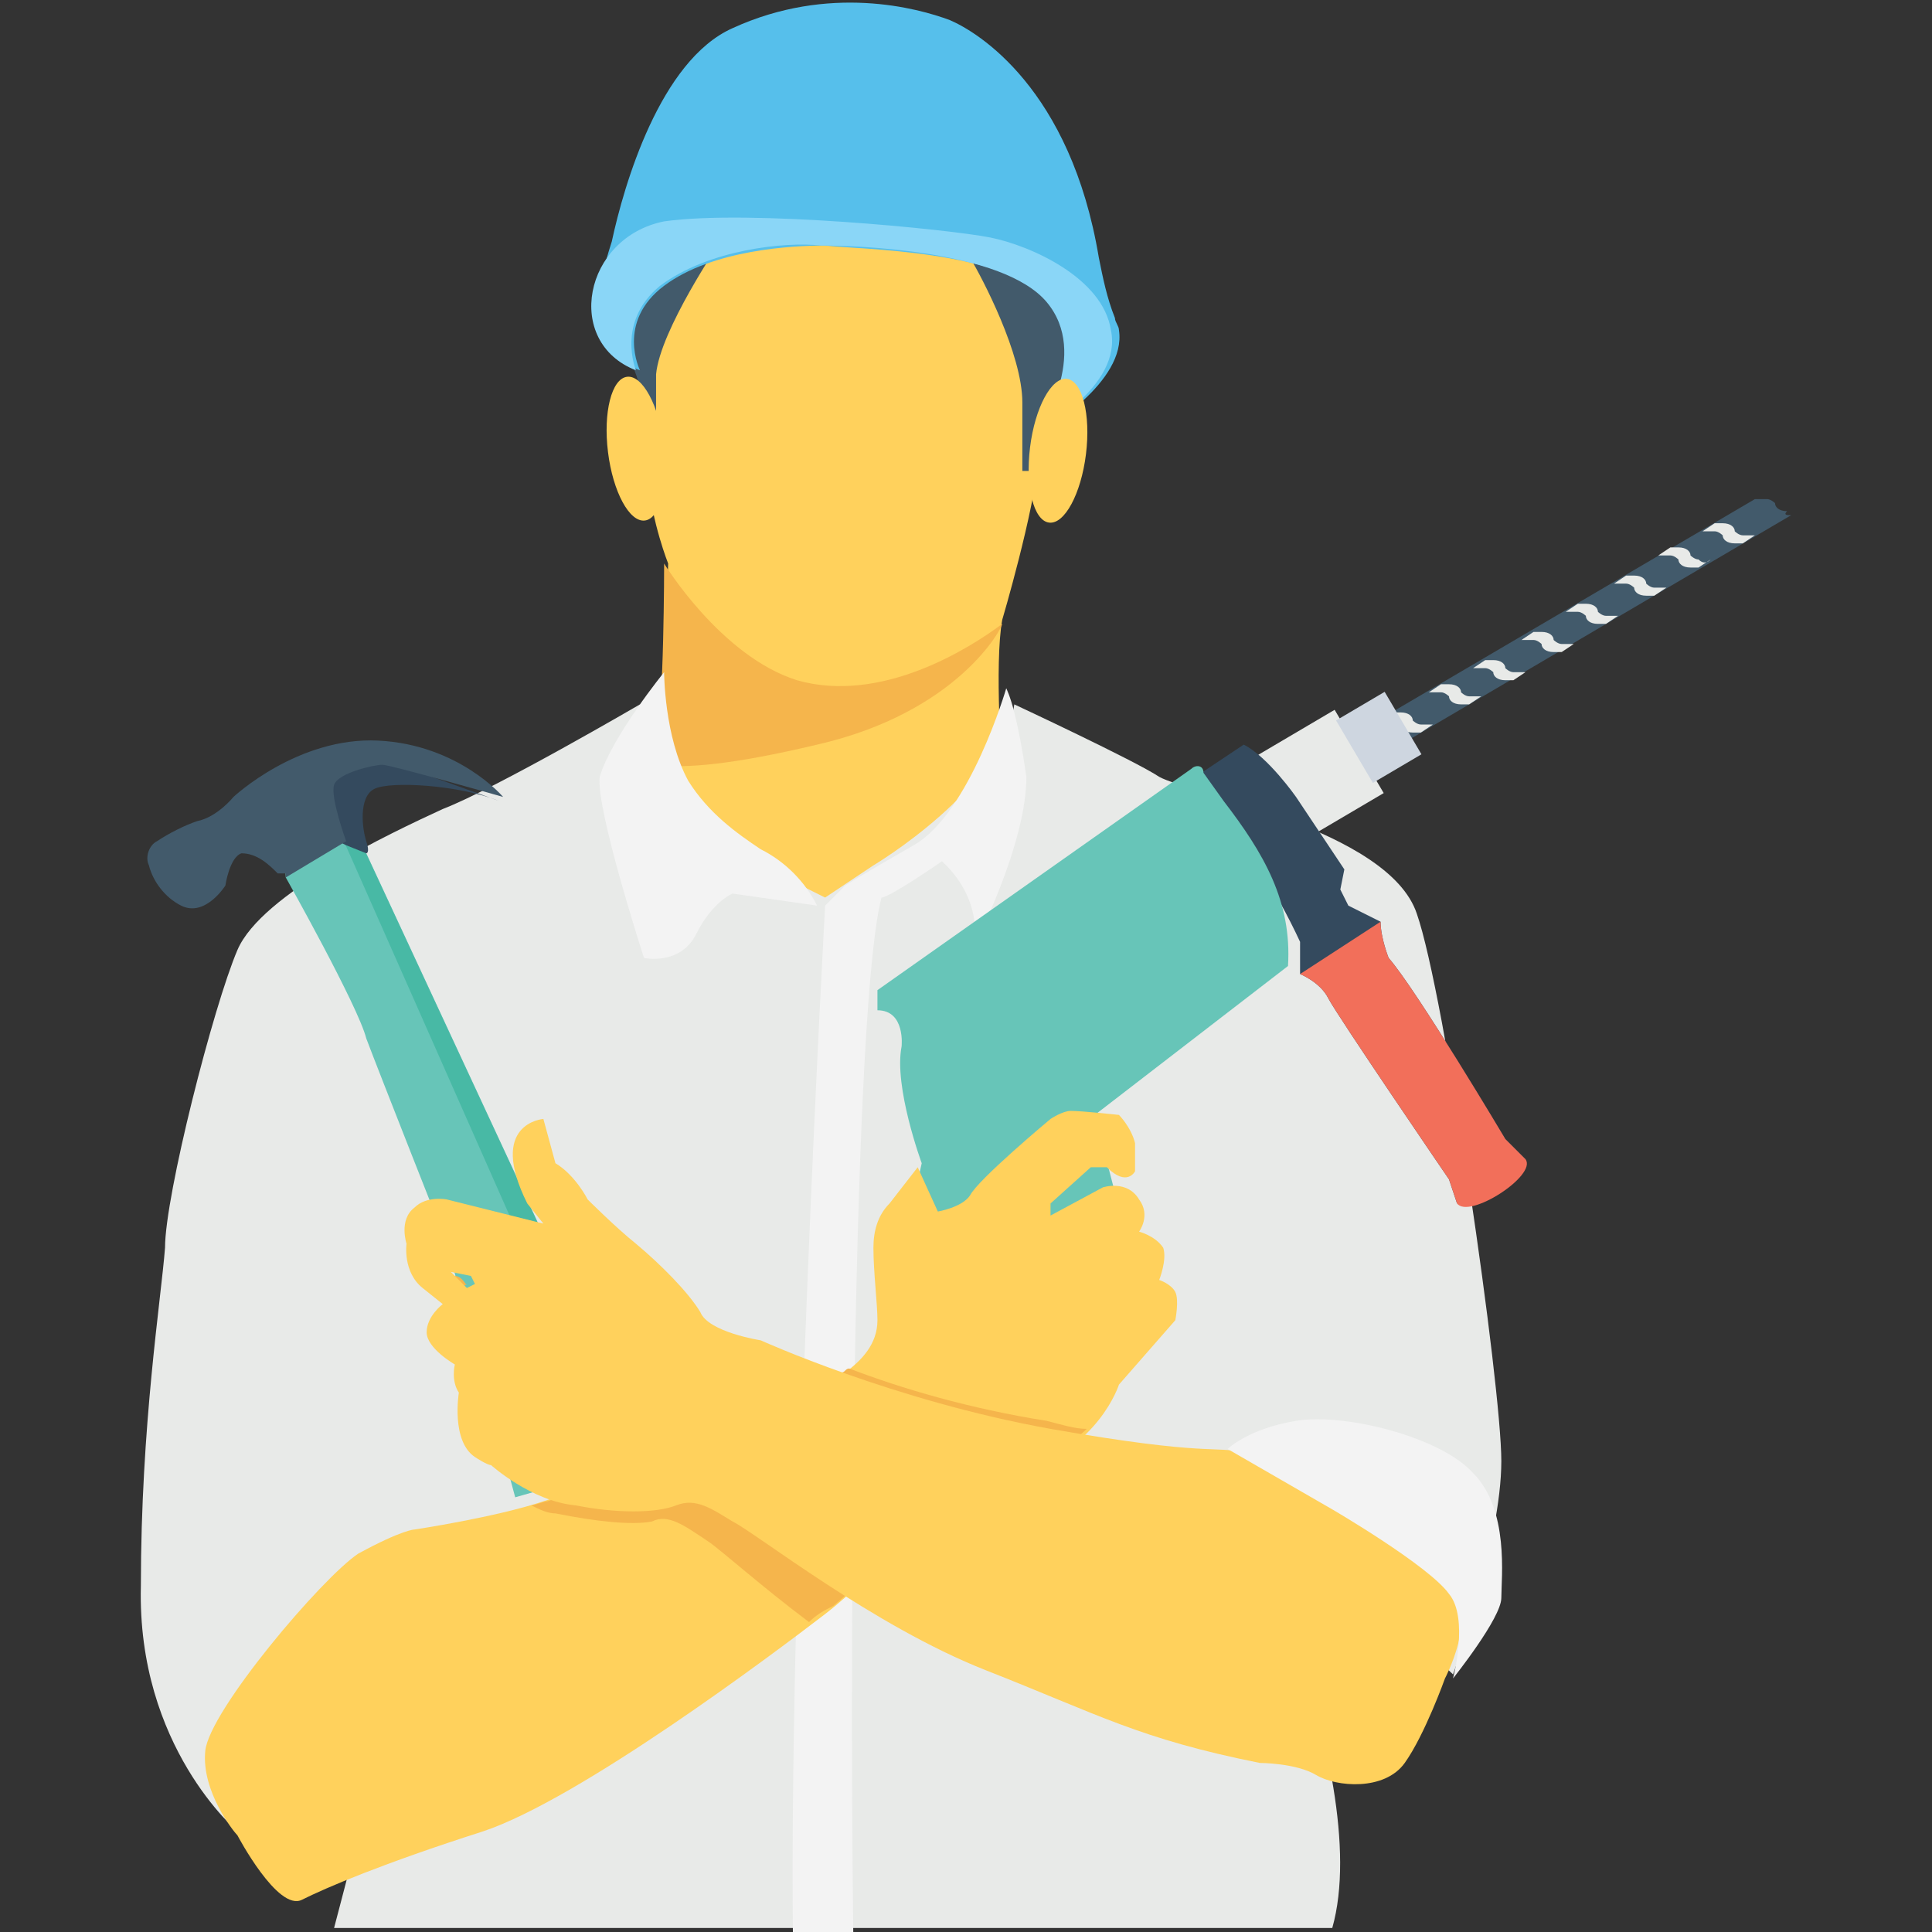 <?xml version="1.0" encoding="utf-8"?>
<!-- Generator: Adobe Illustrator 18.0.0, SVG Export Plug-In . SVG Version: 6.00 Build 0)  -->
<!DOCTYPE svg PUBLIC "-//W3C//DTD SVG 1.1//EN" "http://www.w3.org/Graphics/SVG/1.1/DTD/svg11.dtd">
<svg version="1.1" id="Layer_1" xmlns="http://www.w3.org/2000/svg" xmlns:xlink="http://www.w3.org/1999/xlink" x="0px" y="0px"
	 viewBox="0 0 48 48" enable-background="new 0 0 48 48" xml:space="preserve">
<rect x="0" y="0" width="48" height="48" fill="#333333" stroke="none"/>
<g>
	<g>
		<g>
			<g>
				<g>
					<path fill="#FFD15C" d="M16.4,7.4c0,0-0.4,3.4-0.3,4.5c0.1,1.1,0.5,2.1,0.5,2.1s-0.1,3.7-0.2,4.2c-0.2,0.5,0.2,2.1,0.2,2.1
						s3,2.7,3.1,2.7c0.1,0,4.4-0.8,4.4-0.8l0.8-3c0,0-0.2-2.7,0-3.8c0,0,0.8-2.7,0.9-4c0.1-1.4,0-1.5,0-1.5s-0.2-3.5-2.3-4.4
						S17.4,4.9,16.4,7.4z"/>
				</g>
			</g>
		</g>
		<g>
			<g>
				<g>
					<path fill="#E8EAE8" d="M36.1,41.6l-5.8-5.5c0,0,3.9,7.9,2.8,11.8H8.3l1.1-4.2l-3.5,1.8c0,0-2.5-2.1-2.4-6.1
						c0-4,0.5-7.1,0.6-8.4c0-1.3,1.2-6,1.8-7.4c0.6-1.4,3.8-2.9,5.1-3.5c1.3-0.5,4.9-2.6,4.9-2.6l-0.1,2l2.9,1.9l1.8,0.9l1.2-0.8
						c0,0,3.2-1.9,3.5-4l0,0c0,0,3,1.4,3.6,1.8c0.7,0.4,5.7,1.3,6.4,3.4c0.7,2,2.1,11.7,2.1,13.6C37.3,38.3,36.1,41.6,36.1,41.6z"/>
				</g>
			</g>
		</g>
		<g>
			<g>
				<g>
					<path fill="#67C5B8" d="M7.1,21.8c0,0,1.8,3.2,2,4c0.3,0.8,2,5.1,2,5.1l1.7,6.3l2.8-0.8l-1.9-5.3l-4.6-9.9l-0.6-0.9
						C8.5,20.2,7,20.9,7.1,21.8z"/>
				</g>
			</g>
		</g>
		<g>
			<g>
				<g>
					<path fill="#F3F3F3" d="M24.2,23.5c0.2-1.3-0.8-2.1-0.8-2.1s-1.3,0.9-1.5,0.9c-0.7,2.7-0.8,17.9-0.7,25.8h-1.5
						c-0.1-9.3,0.8-25.6,0.8-25.6l0.5-0.5c0,0,0.3-0.2,1.7-1c1.4-0.8,2.3-3.9,2.3-3.9s0.1,0.2,0.2,0.6l0,0c0.1,0.4,0.2,0.9,0.3,1.6
						C25.5,21,24.2,23.5,24.2,23.5z"/>
				</g>
			</g>
		</g>
		<g>
			<g>
				<g>
					<g>
						<g>
							<g>
								<path fill="#425A6B" d="M44.5,12.8l-9.7,5.7l-0.4-0.7l9.2-5.4c0.1,0,0.2,0,0.3,0c0.1,0,0.2,0.1,0.2,0.1
									c0,0.1,0.1,0.2,0.3,0.2C44.3,12.8,44.4,12.8,44.5,12.8z"/>
							</g>
						</g>
					</g>
					<g>
						<g>
							<g>
								<path fill="#E8EAE8" d="M35.3,18c-0.1,0-0.2-0.1-0.2-0.1c0-0.1-0.1-0.2-0.3-0.2c-0.1,0-0.1,0-0.2,0l-0.3,0.2
									c0.1,0,0.2,0,0.3,0c0.1,0,0.2,0.1,0.2,0.1c0,0.1,0.1,0.2,0.3,0.2c0.1,0,0.1,0,0.2,0l0.3-0.2C35.5,18,35.4,18,35.3,18z"/>
							</g>
						</g>
						<g>
							<g>
								<path fill="#E8EAE8" d="M36.5,17.3c-0.1,0-0.2-0.1-0.2-0.1c0-0.1-0.1-0.2-0.3-0.2c-0.1,0-0.1,0-0.2,0l-0.3,0.2
									c0.1,0,0.2,0,0.3,0c0.1,0,0.2,0.1,0.2,0.1c0,0.1,0.1,0.2,0.3,0.2c0.1,0,0.1,0,0.2,0l0.3-0.2C36.7,17.3,36.5,17.3,36.5,17.3z
									"/>
							</g>
						</g>
						<g>
							<g>
								<path fill="#E8EAE8" d="M37.6,16.7c-0.1,0-0.2-0.1-0.2-0.1c0-0.1-0.1-0.2-0.3-0.2c-0.1,0-0.1,0-0.2,0l-0.3,0.2
									c0.1,0,0.2,0,0.3,0c0.1,0,0.2,0.1,0.2,0.1c0,0.1,0.1,0.2,0.3,0.2c0.1,0,0.1,0,0.2,0l0.3-0.2C37.8,16.7,37.7,16.7,37.6,16.7z
									"/>
							</g>
						</g>
						<g>
							<g>
								<path fill="#E8EAE8" d="M38.8,16c-0.1,0-0.2-0.1-0.2-0.1c0-0.1-0.1-0.2-0.3-0.2c-0.1,0-0.1,0-0.2,0l-0.3,0.2
									c0.1,0,0.2,0,0.3,0c0.1,0,0.2,0.1,0.2,0.1c0,0.1,0.1,0.2,0.3,0.2c0.1,0,0.1,0,0.2,0l0.3-0.2C39,16,38.8,16,38.8,16z"/>
							</g>
						</g>
						<g>
							<g>
								<path fill="#E8EAE8" d="M39.9,15.3c-0.1,0-0.2-0.1-0.2-0.1c0-0.1-0.1-0.2-0.3-0.2c-0.1,0-0.1,0-0.2,0l-0.3,0.2
									c0.1,0,0.2,0,0.3,0c0.1,0,0.2,0.1,0.2,0.1c0,0.1,0.1,0.2,0.3,0.2c0.1,0,0.1,0,0.2,0l0.3-0.2C40.1,15.3,40,15.3,39.9,15.3z"
									/>
							</g>
						</g>
						<g>
							<g>
								<path fill="#E8EAE8" d="M41.1,14.6c-0.1,0-0.2-0.1-0.2-0.1c0-0.1-0.1-0.2-0.3-0.2c-0.1,0-0.1,0-0.2,0l-0.3,0.2
									c0.1,0,0.2,0,0.3,0c0.1,0,0.2,0.1,0.2,0.1c0,0.1,0.1,0.2,0.3,0.2c0.1,0,0.1,0,0.2,0l0.3-0.2C41.3,14.6,41.1,14.6,41.1,14.6z
									"/>
							</g>
						</g>
						<g>
							<g>
								<path fill="#E8EAE8" d="M42.2,13.9c-0.1,0-0.2-0.1-0.2-0.1c0-0.1-0.1-0.2-0.3-0.2c-0.1,0-0.1,0-0.2,0l-0.3,0.2
									c0.1,0,0.2,0,0.3,0c0.1,0,0.2,0.1,0.2,0.1c0,0.1,0.1,0.2,0.3,0.2c0.1,0,0.1,0,0.2,0l0.3-0.2C42.4,14,42.3,14,42.2,13.9z"/>
							</g>
						</g>
						<g>
							<g>
								<path fill="#E8EAE8" d="M43.3,13.3c-0.1,0-0.2-0.1-0.2-0.1c0-0.1-0.1-0.2-0.3-0.2c-0.1,0-0.1,0-0.2,0l-0.3,0.2
									c0.1,0,0.2,0,0.3,0c0.1,0,0.2,0.1,0.2,0.1c0,0.1,0.1,0.2,0.3,0.2c0.1,0,0.1,0,0.2,0l0.3-0.2C43.6,13.3,43.4,13.3,43.3,13.3z
									"/>
							</g>
						</g>
					</g>
				</g>
				<g>
					<g>
						<g>
							
								<rect x="31.5" y="18.1" transform="matrix(0.862 -0.508 0.508 0.862 -5.258 19.254)" fill="#E8EAE8" width="2.4" height="2.4"/>
						</g>
					</g>
				</g>
				<g>
					<g>
						<g>
							
								<rect x="33.6" y="17.4" transform="matrix(-0.862 0.508 -0.508 -0.862 73.118 16.67)" fill="#CED6E0" width="1.4" height="1.8"/>
						</g>
					</g>
				</g>
			</g>
			<g>
				<g>
					<g>
						<path fill="#344A5E" d="M32.3,23.4l0,0.8c0,0,0.5,0.2,0.7,0.6c0.2,0.4,3,4.5,3,4.5l0.2,0.6l1.7-1.1l-0.5-0.5
							c0,0-2.2-3.7-2.9-4.5c0,0-0.2-0.5-0.2-0.9l-0.8-0.4l-0.2-0.4l0.1-0.5l-1.2-1.8c0,0-0.7-1-1.3-1.3l-1.2,0.8
							C30.8,20.7,31.7,22.1,32.3,23.4z"/>
					</g>
				</g>
			</g>
			<g>
				<g>
					<g>
						<path fill="#67C5B8" d="M32,24l-4.8,3.7l0.7,2.7l-3.5,0.9l-1.7-1.5l0.2-0.9c0,0-0.7-1.9-0.5-2.9c0,0,0.1-0.9-0.6-0.9l0-0.5
							l7.8-5.5c0.1-0.1,0.3-0.1,0.3,0.1l0.5,0.7C31.4,21.2,32.1,22.4,32,24z"/>
					</g>
				</g>
			</g>
			<g>
				<g>
					<g>
						<path fill="#F26F5A" d="M32.3,24.2c0,0,0.5,0.2,0.7,0.6c0.2,0.4,3,4.5,3,4.5l0.2,0.6c0.3,0.4,2-0.7,1.7-1.1l-0.5-0.5
							c0,0-2.2-3.7-2.9-4.5c0,0-0.2-0.5-0.2-0.9L32.3,24.2z"/>
					</g>
				</g>
			</g>
		</g>
		<g>
			<g>
				<g>
					<path fill="#425A6B" d="M17.9,6c0,0-1.5,2.2-1.6,3.3c0,1.1,0,2.9,0,2.9l-0.1,0.2c0,0-0.2-2.6-0.4-3.1s-0.5-2.1-0.5-2.1L17.9,6z
						"/>
				</g>
			</g>
		</g>
		<g>
			<g>
				<g>
					<path fill="#425A6B" d="M26.7,9.2l-1,2.5h-0.3c0,0,0-0.3,0-1.7c0-1.2-1-3.1-1.3-3.6C24,6.4,24,6.3,24,6.3l0.5-1.6
						C25.9,5.7,27,6.9,26.7,9.2z"/>
				</g>
			</g>
		</g>
		<g>
			<g>
				<g>
					<g>
						<path fill="#56BFEB" d="M25.9,10.7c0,0,1.3-1.9,0.2-3.2s-4.8-1.3-5.6-1.4c-0.8,0-2.8,0.1-4,1c-1.2,0.9-0.6,2.1-0.6,2.1
							c-1.1-0.4-1.3-1.4-1-2.2c0.1-0.3,0.2-0.7,0.3-1c0.3-1.4,1.2-4.5,3-5.3c2.4-1.1,4.6-0.5,5.4-0.2c0.7,0.3,3,1.7,3.7,5.9
							c0.1,0.5,0.2,1,0.4,1.5c0,0.1,0.1,0.2,0.1,0.3C28,9.5,25.9,10.7,25.9,10.7z"/>
					</g>
				</g>
			</g>
			<g>
				<g>
					<g>
						<path fill="#8AD6F7" d="M15.8,9.2c0,0-0.5-1.2,0.6-2.1c1.2-0.9,3.1-1.1,4-1c0.8,0,4.5,0.1,5.6,1.4c1.1,1.3-0.2,3.2-0.2,3.2
							s2.1-1.1,1.8-2.5c-0.2-1.3-2-2.1-3-2.3c-1-0.2-6-0.7-8.1-0.4C14.5,5.9,14,8.5,15.8,9.2z"/>
					</g>
				</g>
			</g>
		</g>
		<g>
			<g>
				<g>
					
						<ellipse transform="matrix(0.992 0.123 -0.123 0.992 1.574 -3.147)" fill="#FFD15C" cx="26.3" cy="11.2" rx="0.7" ry="1.8"/>
				</g>
			</g>
		</g>
		<g>
			<g>
				<g>
					
						<ellipse transform="matrix(-0.992 0.123 -0.123 -0.992 32.752 20.326)" fill="#FFD15C" cx="15.7" cy="11.2" rx="0.7" ry="1.8"/>
				</g>
			</g>
		</g>
		<g>
			<g>
				<g>
					<path fill="#F5B54C" d="M24.9,15.5C24.9,15.5,24.9,15.5,24.9,15.5c0,0.1-1.1,2.2-4.6,3c-2.1,0.5-3.3,0.6-4,0.5
						c0-0.3,0-0.6,0-0.8c0.2-0.5,0.2-4.2,0.2-4.2s1.4,2.3,3.3,2.9C21.9,17.5,24.1,16.1,24.9,15.5z"/>
				</g>
			</g>
		</g>
	</g>
	<g>
		<g>
			<g>
				<path fill="#48B9A5" d="M14.2,32.4l-0.7-0.3l-5-11.3l-0.7-0.3c0.3-0.3,0.6-0.4,0.6-0.4l0.6,0.9l4.6,9.9L14.2,32.4z"/>
			</g>
		</g>
	</g>
	<g>
		<g>
			<g>
				<path fill="#F3F3F3" d="M16.5,16.7c0,0,0,1.6,0.6,2.7c0.5,0.8,1.2,1.3,1.8,1.7c0.6,0.3,1.1,0.8,1.4,1.4l0,0l-2.1-0.3
					c0,0-0.5,0.2-0.9,1c-0.4,0.8-1.3,0.6-1.3,0.6s-1.2-3.7-1.1-4.5C15.2,18.3,16.5,16.7,16.5,16.7z"/>
			</g>
		</g>
	</g>
	<g>
		<g>
			<g>
				<path fill="#F5B54C" d="M10.9,31.7c-0.1,0-0.2,0-0.2,0C10.8,31.8,10.8,31.8,10.9,31.7z"/>
			</g>
		</g>
		<g>
			<g>
				<path fill="#F5B54C" d="M11.3,31.7l-0.2-0.1l-0.6-0.3c0,0,0.4,0.3,0.4,0.3c0,0,0,0,0,0s0,0.1-0.1,0.1c0.1,0,0.3,0,0.4,0
					c0.1,0.1,0.2,0.2,0.1,0.3c0,0-0.2,0.2-0.3,0.3c0,0,0,0,0,0l0.6-0.4C11.6,32,11.5,31.7,11.3,31.7z"/>
			</g>
		</g>
	</g>
	<g>
		<g>
			<g>
				<path fill="#FFD15C" d="M5.9,45.6c-0.1-0.1-0.9-1.1-0.8-2.1c0.1-1,2.9-4.3,3.8-4.9C10,38,10.3,38,10.3,38s2-0.3,3.2-0.7
					c1.3-0.4,7-2.8,7.5-3.2c0.4-0.3,0.8-0.7,0.8-1.3c0-0.4-0.1-1.2-0.1-1.8c0-0.4,0.1-0.8,0.4-1.1l0.7-0.9l0.5,1.1
					c0,0,0.6-0.1,0.8-0.4c0.2-0.4,2-1.9,2-1.9s0.3-0.2,0.5-0.2c0.3,0,1.2,0.1,1.2,0.1s0.3,0.3,0.4,0.7c0,0.3,0,0.7,0,0.7
					s-0.2,0.4-0.7-0.1l-0.4,0l-1,0.9v0.3l1.3-0.7c0,0,0.6-0.2,0.9,0.3c0.3,0.4,0,0.8,0,0.8s0.4,0.1,0.6,0.4c0.1,0.3-0.1,0.8-0.1,0.8
					s0.3,0.1,0.4,0.3c0.1,0.2,0,0.7,0,0.7l-1.4,1.6c0,0-0.5,1.6-2.5,2.2s-3.5,2.5-4.8,3.5c-1.3,1-6.1,4.6-8.5,5.4
					c-2.5,0.8-3.9,1.4-4.5,1.7S5.9,45.6,5.9,45.6z"/>
			</g>
		</g>
	</g>
	<g>
		<g>
			<path fill="#F5B54C" d="M25.4,36.4c0.7-0.2,1.3-0.6,1.6-0.9c-0.3,0-0.6-0.1-1-0.2c-1.9-0.3-3.6-0.8-4.9-1.3
				c-0.1,0-0.1,0.1-0.2,0.1c-0.4,0.3-5,2.2-6.9,3c0.1,0,0.2,0,0.2,0c1,0.2,2,0.2,2.5,0c0.5-0.2,0.9,0.1,1.4,0.4
				c0.3,0.2,1.4,1,2.8,1.9C22.3,38.4,23.7,36.9,25.4,36.4z"/>
		</g>
	</g>
	<g>
		<g>
			<path fill="#F5B54C" d="M19.9,34.7c-1.9,0.8-5.4,2.3-6.3,2.6c-0.1,0-0.3,0.1-0.4,0.1c0.2,0.1,0.4,0.2,0.6,0.2
				c1,0.2,1.9,0.3,2.4,0.2c0.4-0.2,0.8,0.1,1.4,0.5c0.3,0.2,1.3,1.1,2.5,2c0.2-0.2,0.4-0.3,0.6-0.4c1.2-1,2.6-2.6,4.3-3.3
				C22.9,36,21.1,35.3,19.9,34.7z"/>
		</g>
	</g>
	<g>
		<g>
			<g>
				<path fill="#FFD15C" d="M36.1,39.4c-0.6-0.9-4.3-3-5.1-3.3c-0.9-0.2-0.9,0.1-4.9-0.6c-3.9-0.7-7.2-2.2-7.2-2.2s-1.3-0.2-1.5-0.7
					c-0.3-0.5-1-1.2-1.6-1.7c-0.5-0.4-1.2-1.1-1.2-1.1s-0.3-0.6-0.8-0.9l-0.3-1.1c0,0-1.4,0.1-0.4,2.1l0.4,0.5l-2.4-0.6
					c0,0-0.5-0.1-0.8,0.2c-0.4,0.3-0.2,0.9-0.2,0.9S10,31.6,10.5,32c0.5,0.4,0.5,0.4,0.5,0.4s-0.4,0.3-0.4,0.7
					c0,0.4,0.7,0.8,0.7,0.8s-0.1,0.4,0.1,0.7c0,0-0.2,1.2,0.4,1.6c0,0,0.3,0.2,0.4,0.2c0,0,1,0.9,2.1,1c1,0.2,2,0.2,2.5,0
					c0.5-0.2,0.9,0.1,1.4,0.4c0.6,0.3,3.5,2.6,6.3,3.7c2.8,1.1,3.8,1.7,6.8,2.3c0,0,0.9,0,1.4,0.3c0.5,0.3,1.7,0.4,2.2-0.3
					c0.5-0.7,1-2.1,1-2.1S36.7,40.2,36.1,39.4z M11.6,32l-0.4-0.4l0.5,0.1l0.1,0.2L11.6,32z"/>
			</g>
		</g>
	</g>
	<g>
		<g>
			<g>
				<path fill="#F3F3F3" d="M30.5,36c0,0,0.5-0.5,1.7-0.7c1.2-0.2,3.6,0.4,4.4,1.3c0.9,0.9,0.7,2.6,0.7,3.1c0,0.5-1.2,2-1.2,2
					s0.4-1.5-0.1-2.1c-0.5-0.7-2.9-2.1-2.9-2.1L30.5,36"/>
			</g>
		</g>
	</g>
	<g>
		<g>
			<g>
				<path fill="#344A5E" d="M8,20.7l0.6,0.3l0.5,0.2c0,0,0.1,0,0-0.3c-0.1-0.3-0.2-1.1,0.2-1.3c0.4-0.2,2.1-0.1,3.1,0.3L9.9,19
					l-1.4-0.3C7.5,19,7.8,19.9,8,20.7z"/>
			</g>
		</g>
	</g>
	<g>
		<g>
			<g>
				<path fill="#425A6B" d="M7.1,21.8l1.5-0.9c0,0-0.4-1.1-0.3-1.4c0.1-0.3,1-0.5,1.2-0.5c0.2,0,3,0.8,3,0.8s-1.1-1.3-3.1-1.4
					c-2-0.1-3.6,1.4-3.6,1.4s-0.4,0.5-0.9,0.6c-0.3,0.1-0.7,0.3-1,0.5c-0.2,0.1-0.3,0.4-0.2,0.6c0.1,0.4,0.4,0.8,0.8,1
					C5.1,22.8,5.6,22,5.6,22s0.1-0.7,0.4-0.8c0.4,0,0.7,0.3,0.9,0.5H7.1z"/>
			</g>
		</g>
	</g>
</g>
</svg>
